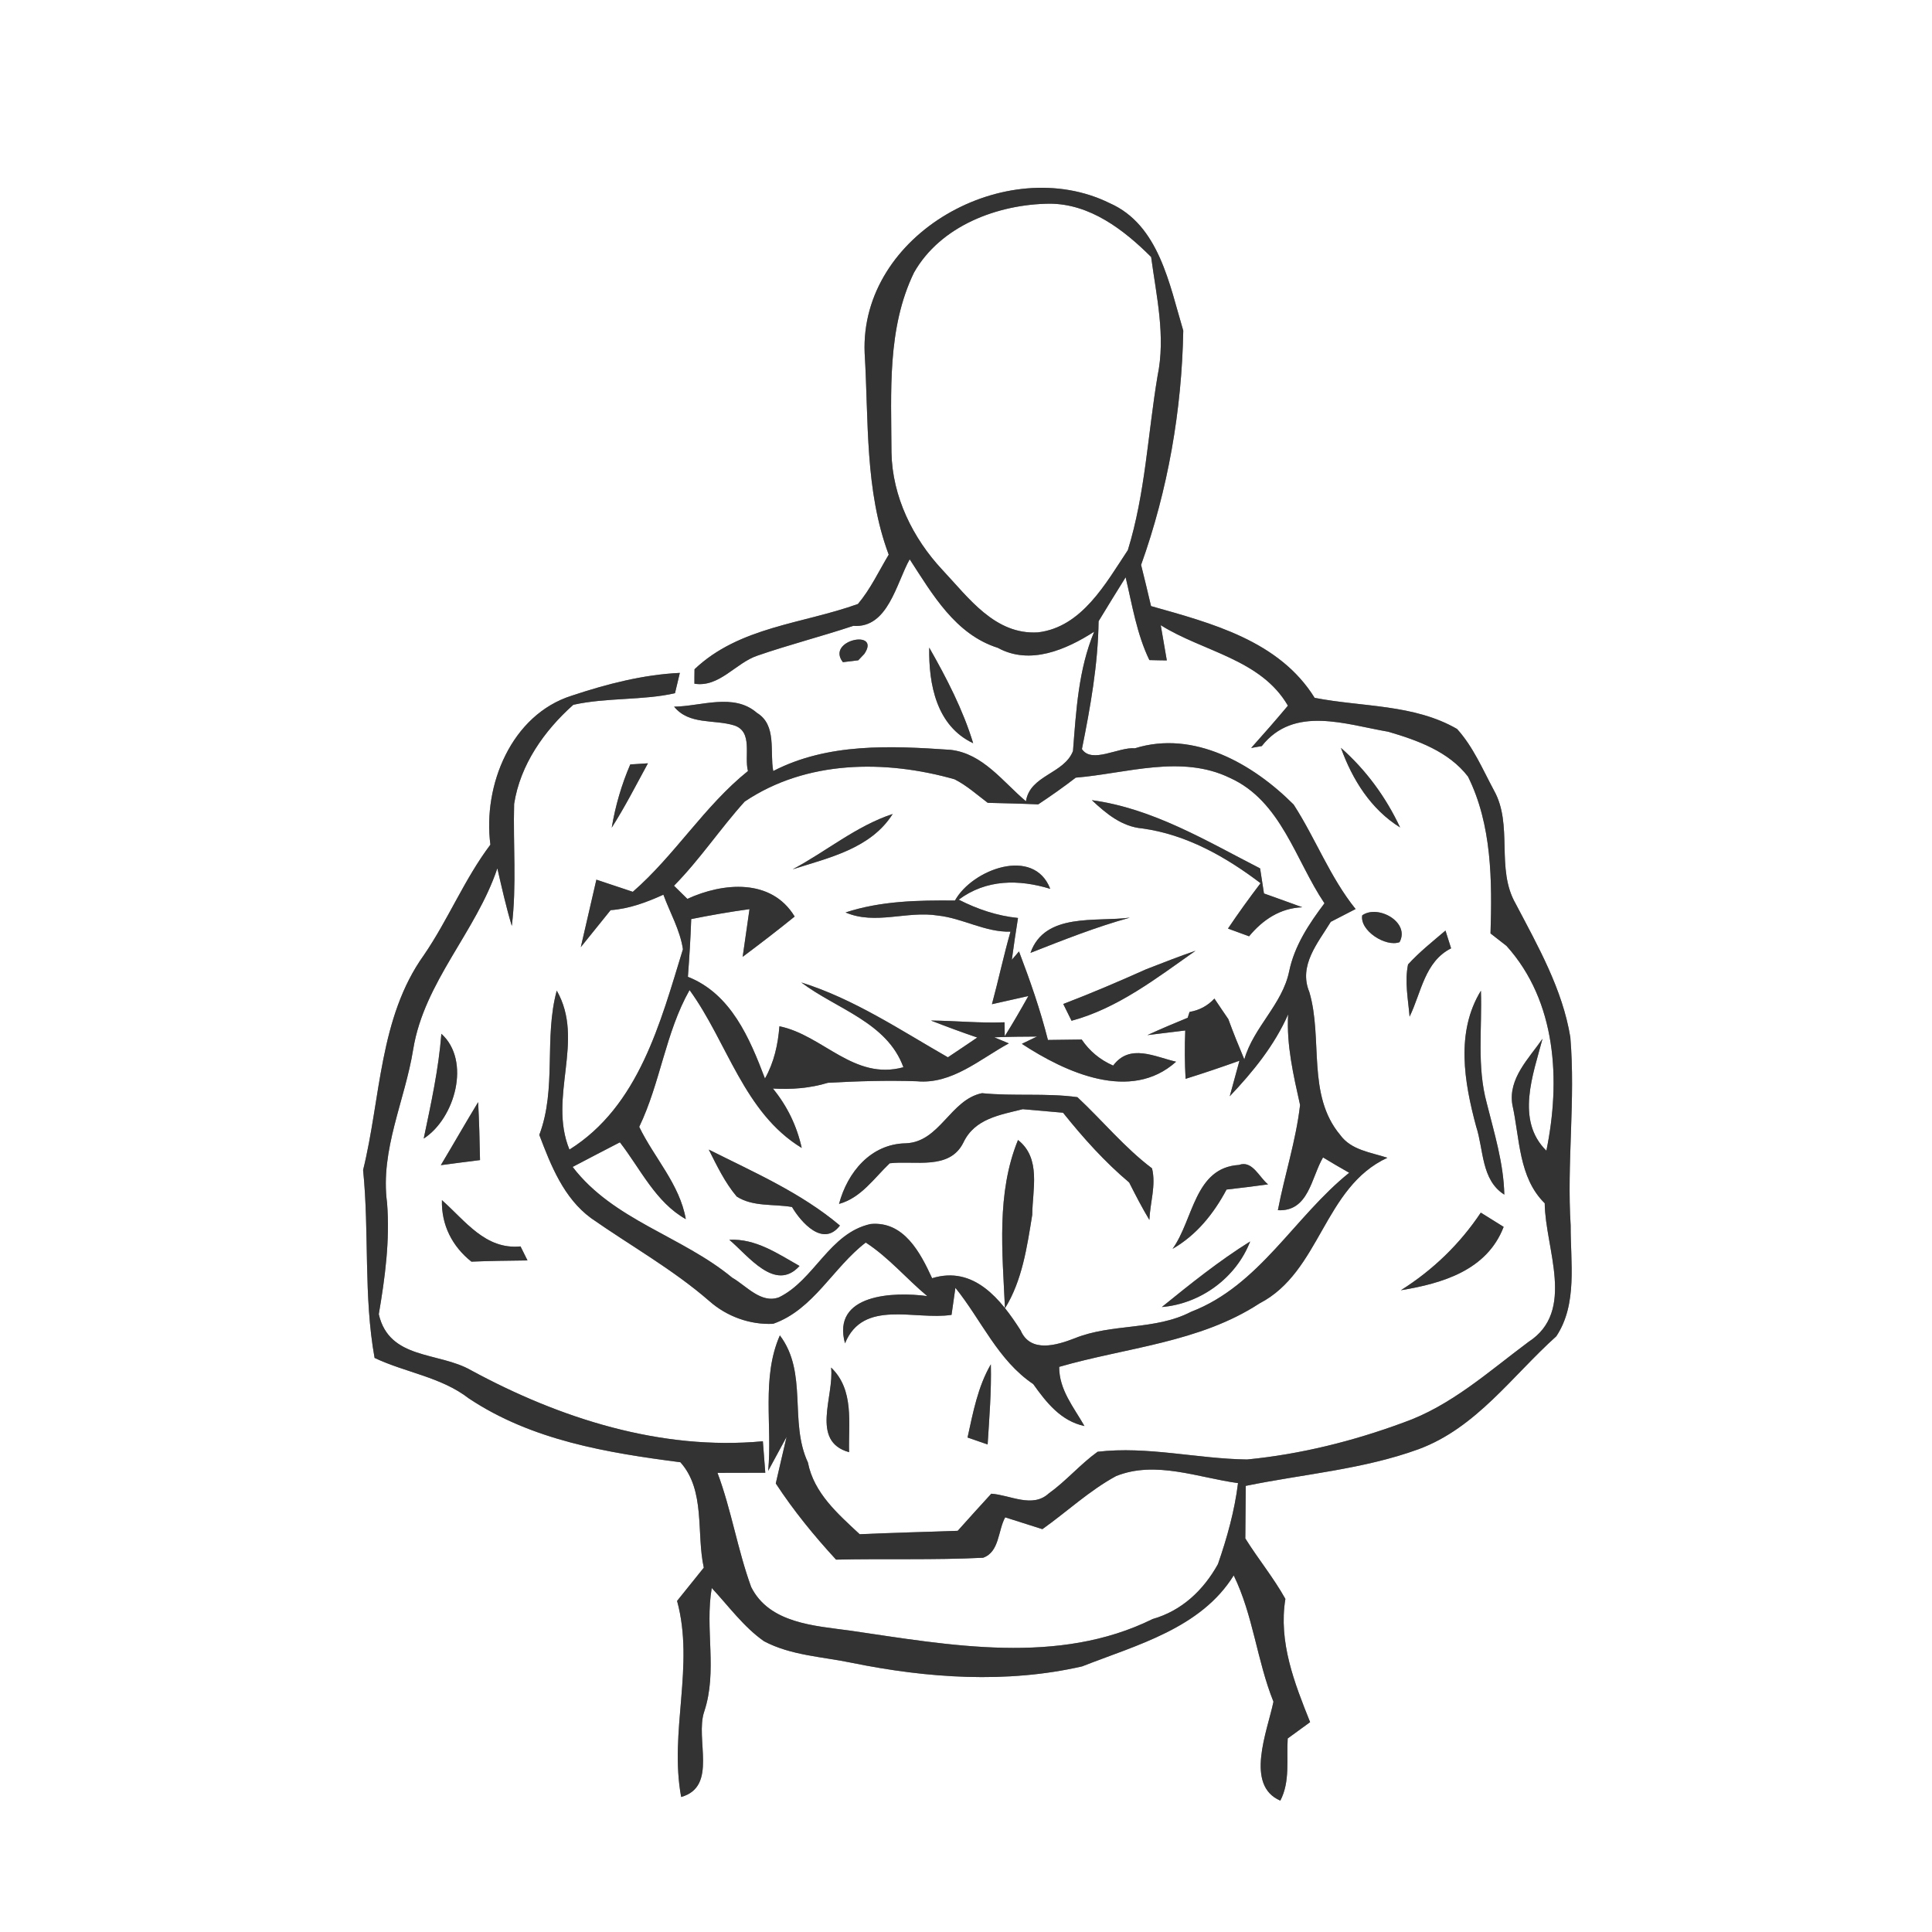 <?xml version="1.0" encoding="UTF-8" ?>
<!DOCTYPE svg PUBLIC "-//W3C//DTD SVG 1.1//EN" "http://www.w3.org/Graphics/SVG/1.1/DTD/svg11.dtd">
<svg width="175pt" height="175pt" viewBox="0 0 175 175" version="1.1" xmlns="http://www.w3.org/2000/svg">
<rect x="0" y="0" width="175" height="175" fill="#808080" stroke="none"/>
<g id="#ffffffff">
<path fill="#FFFFFF" opacity="1.00" d=" M 0.00 0.00 L 175.00 0.00 L 175.00 175.00 L 0.00 175.00 L 0.00 0.00 M 78.32 31.99 C 78.69 38.09 78.32 44.42 80.50 50.24 C 79.60 51.74 78.85 53.36 77.71 54.71 C 72.71 56.51 66.96 56.77 62.91 60.62 C 62.90 60.95 62.90 61.60 62.90 61.93 C 65.16 62.29 66.62 60.06 68.60 59.39 C 71.46 58.40 74.41 57.65 77.29 56.69 C 80.44 56.93 81.19 52.81 82.40 50.66 C 84.46 53.83 86.53 57.46 90.38 58.68 C 93.29 60.28 96.57 58.85 99.11 57.22 C 97.68 60.66 97.48 64.36 97.19 68.03 C 96.38 70.11 93.30 70.20 92.93 72.58 C 90.83 70.81 89.03 68.25 86.10 67.92 C 80.69 67.55 75.00 67.28 70.04 69.84 C 69.71 68.09 70.39 65.68 68.56 64.57 C 66.46 62.74 63.51 63.98 61.06 64.01 C 62.43 65.69 64.68 65.14 66.51 65.71 C 68.23 66.28 67.39 68.47 67.75 69.84 C 63.79 73.02 61.14 77.46 57.32 80.78 C 56.50 80.50 54.85 79.96 54.02 79.68 C 53.67 81.21 52.96 84.27 52.61 85.79 C 53.28 84.95 54.63 83.28 55.31 82.44 C 56.99 82.32 58.57 81.73 60.09 81.04 C 60.69 82.68 61.60 84.24 61.86 85.98 C 59.82 92.62 57.87 100.19 51.58 104.13 C 49.62 99.36 53.02 94.25 50.43 89.73 C 49.26 94.03 50.44 98.60 48.85 102.80 C 49.90 105.57 51.06 108.52 53.54 110.34 C 57.11 112.84 60.95 114.98 64.25 117.85 C 65.82 119.24 67.92 120.01 70.03 119.91 C 73.69 118.63 75.46 114.81 78.42 112.55 C 80.50 113.90 82.10 115.82 83.99 117.40 C 80.97 116.99 75.31 117.19 76.54 121.68 C 78.19 117.64 82.88 119.61 86.19 119.10 C 86.28 118.49 86.45 117.26 86.54 116.65 C 88.89 119.56 90.39 123.22 93.59 125.37 C 94.78 127.04 96.10 128.72 98.23 129.17 C 97.26 127.46 95.93 125.89 95.94 123.81 C 102.03 122.05 108.66 121.61 114.09 118.06 C 119.62 115.20 119.88 107.54 125.67 104.87 C 124.17 104.38 122.39 104.18 121.40 102.81 C 118.35 99.18 119.85 94.10 118.60 89.86 C 117.60 87.45 119.37 85.42 120.54 83.50 C 121.10 83.21 122.23 82.63 122.79 82.34 C 120.47 79.46 119.17 75.96 117.18 72.88 C 113.51 69.20 108.14 66.11 102.80 67.78 C 101.35 67.64 98.90 69.21 98.00 67.85 C 98.77 64.03 99.46 60.18 99.51 56.27 C 100.32 54.94 101.13 53.61 101.96 52.29 C 102.56 54.82 102.97 57.43 104.11 59.79 C 104.51 59.80 105.30 59.82 105.69 59.82 C 105.56 59.03 105.28 57.43 105.14 56.63 C 108.98 59.04 114.20 59.69 116.66 63.92 C 115.57 65.22 114.46 66.49 113.33 67.75 C 113.57 67.71 114.05 67.62 114.29 67.58 C 117.21 63.87 121.91 65.63 125.75 66.28 C 128.41 67.06 131.22 68.07 132.97 70.34 C 135.14 74.71 135.16 79.78 135.01 84.55 C 135.37 84.83 136.10 85.40 136.46 85.68 C 141.00 90.72 141.37 97.89 140.07 104.23 C 137.26 101.47 138.88 97.30 139.72 94.09 C 138.50 95.86 136.59 97.69 136.99 100.07 C 137.67 103.12 137.54 106.65 139.92 108.99 C 139.96 113.09 142.77 118.76 138.45 121.55 C 134.85 124.23 131.42 127.35 127.11 128.86 C 122.56 130.54 117.79 131.73 112.96 132.20 C 108.44 132.14 103.93 130.97 99.42 131.50 C 97.84 132.64 96.57 134.15 94.99 135.28 C 93.51 136.64 91.49 135.41 89.79 135.30 C 88.77 136.41 87.76 137.53 86.75 138.66 C 83.79 138.77 80.83 138.83 77.87 138.97 C 75.91 137.14 73.72 135.25 73.18 132.47 C 71.46 128.78 73.20 124.35 70.64 120.96 C 68.95 124.80 69.97 129.19 69.58 133.23 L 71.25 130.15 C 70.91 131.56 70.60 132.97 70.27 134.37 C 71.88 136.83 73.74 139.11 75.73 141.27 C 80.17 141.17 84.61 141.32 89.05 141.10 C 90.54 140.57 90.39 138.63 91.05 137.44 C 92.17 137.79 93.30 138.15 94.42 138.51 C 96.66 136.92 98.68 135.01 101.10 133.70 C 104.68 132.27 108.53 133.85 112.14 134.34 C 111.83 136.85 111.15 139.29 110.32 141.68 C 109.01 144.04 107.05 145.90 104.41 146.65 C 95.84 150.88 86.03 149.02 77.00 147.70 C 73.79 147.26 69.69 147.05 68.04 143.75 C 66.81 140.37 66.25 136.78 64.99 133.41 C 66.07 133.41 68.24 133.40 69.32 133.40 C 69.24 132.45 69.17 131.50 69.10 130.55 C 59.86 131.41 50.71 128.48 42.67 124.12 C 39.73 122.43 35.26 123.19 34.31 119.04 C 34.88 115.71 35.33 112.33 35.06 108.95 C 34.42 104.15 36.69 99.68 37.43 95.03 C 38.43 88.94 43.12 84.41 45.05 78.65 C 45.45 80.39 45.84 82.15 46.36 83.87 C 46.81 80.20 46.47 76.50 46.57 72.82 C 47.12 69.27 49.29 66.19 51.93 63.84 C 54.94 63.17 58.28 63.45 61.14 62.79 C 61.25 62.33 61.47 61.41 61.58 60.95 C 58.24 61.11 54.96 61.96 51.80 63.01 C 46.31 64.74 43.72 71.14 44.42 76.51 C 42.06 79.64 40.60 83.30 38.39 86.52 C 34.34 92.18 34.50 99.45 32.89 105.98 C 33.46 111.62 32.92 117.40 33.93 123.00 C 36.73 124.33 39.95 124.72 42.47 126.67 C 48.18 130.47 54.98 131.59 61.63 132.45 C 63.92 135.01 63.06 138.86 63.75 142.00 C 62.94 143.00 62.14 144.01 61.33 145.01 C 62.93 150.89 60.60 156.83 61.70 162.77 C 65.05 161.83 62.94 157.51 63.79 155.03 C 65.01 151.35 63.83 147.56 64.47 143.84 C 66.00 145.48 67.35 147.36 69.20 148.66 C 71.65 149.96 74.50 150.06 77.17 150.62 C 84.00 152.01 91.18 152.51 98.02 150.94 C 102.96 149.00 108.77 147.50 111.75 142.70 C 113.52 146.33 113.85 150.41 115.35 154.14 C 114.79 156.83 112.74 161.71 115.97 163.10 C 116.88 161.37 116.52 159.34 116.64 157.47 C 117.15 157.10 118.16 156.36 118.67 155.99 C 117.25 152.45 115.79 148.73 116.43 144.83 C 115.37 142.92 113.96 141.21 112.80 139.35 C 112.81 137.76 112.82 136.17 112.84 134.59 C 118.06 133.52 123.46 133.10 128.49 131.27 C 133.72 129.34 136.97 124.63 140.97 121.04 C 142.91 118.12 142.25 114.33 142.27 111.01 C 141.91 105.33 142.72 99.64 142.24 93.95 C 141.53 89.60 139.31 85.71 137.29 81.86 C 135.46 78.68 137.09 74.75 135.32 71.59 C 134.30 69.69 133.44 67.64 131.98 66.03 C 128.07 63.77 123.39 64.05 119.08 63.21 C 115.86 58.03 109.74 56.45 104.26 54.90 C 103.97 53.65 103.67 52.41 103.36 51.17 C 105.79 44.39 107.05 37.14 107.18 29.95 C 105.92 25.76 104.99 20.37 100.51 18.40 C 91.19 13.81 77.87 21.16 78.32 31.99 M 76.35 59.98 C 76.70 59.94 77.40 59.85 77.74 59.81 L 78.29 59.23 C 79.84 56.95 74.77 57.96 76.35 59.98 M 84.17 58.66 C 84.11 61.97 84.82 65.76 88.15 67.32 C 87.22 64.27 85.74 61.42 84.17 58.66 M 121.46 67.74 C 122.50 70.62 124.17 73.30 126.82 74.95 C 125.54 72.21 123.73 69.74 121.46 67.74 M 57.09 69.24 C 56.30 71.07 55.74 73.00 55.41 74.97 C 56.61 73.09 57.62 71.10 58.69 69.14 C 58.29 69.17 57.49 69.21 57.09 69.24 M 123.39 82.91 C 123.15 84.29 125.51 85.81 126.77 85.34 C 127.75 83.54 124.82 81.90 123.39 82.91 M 127.54 87.36 C 127.22 88.92 127.55 90.52 127.68 92.09 C 128.75 89.89 129.04 87.11 131.44 85.90 C 131.27 85.36 131.10 84.83 130.93 84.29 C 129.77 85.28 128.57 86.23 127.54 87.36 M 133.71 102.04 C 134.40 104.14 134.16 106.88 136.26 108.21 C 136.20 105.37 135.35 102.64 134.67 99.92 C 133.76 96.59 134.26 93.13 134.14 89.74 C 131.84 93.49 132.63 98.03 133.71 102.04 M 39.98 93.64 C 39.73 96.85 39.04 99.98 38.38 103.13 C 41.20 101.32 42.69 96.09 39.98 93.64 M 39.93 105.54 C 41.11 105.38 42.29 105.23 43.48 105.08 C 43.45 103.33 43.40 101.58 43.31 99.83 C 42.16 101.72 41.07 103.64 39.93 105.54 M 40.03 108.71 C 39.97 110.95 40.96 112.90 42.70 114.28 C 44.39 114.21 46.09 114.19 47.78 114.17 C 47.62 113.85 47.31 113.22 47.15 112.90 C 43.96 113.21 42.16 110.59 40.03 108.71 M 126.89 116.87 C 130.66 116.25 134.69 115.06 136.20 111.13 C 135.68 110.80 134.65 110.16 134.13 109.84 C 132.23 112.69 129.78 115.05 126.89 116.87 M 75.28 123.87 C 75.58 126.46 73.37 130.55 76.91 131.54 C 76.84 128.89 77.40 125.90 75.28 123.87 M 87.64 130.21 C 88.09 130.37 89.01 130.69 89.46 130.84 C 89.61 128.42 89.81 126.00 89.75 123.58 C 88.57 125.61 88.14 127.94 87.64 130.21 Z" />
<path fill="#FFFFFF" opacity="1.00" d=" M 82.79 24.69 C 85.20 20.44 90.38 18.50 95.06 18.45 C 98.72 18.45 101.80 20.81 104.27 23.28 C 104.75 26.85 105.60 30.46 104.85 34.06 C 103.97 39.31 103.74 44.72 102.16 49.83 C 100.16 52.84 98.00 56.81 94.02 57.28 C 90.13 57.52 87.74 54.15 85.38 51.64 C 82.68 48.76 80.82 44.98 80.75 40.98 C 80.73 35.52 80.34 29.74 82.79 24.69 Z" />
<path fill="#FFFFFF" opacity="1.00" d=" M 67.45 72.61 C 73.03 68.85 80.17 68.80 86.47 70.59 C 87.57 71.15 88.49 71.98 89.47 72.72 C 90.99 72.76 92.51 72.79 94.04 72.86 C 95.20 72.09 96.34 71.29 97.44 70.44 C 102.04 70.06 107.00 68.32 111.40 70.46 C 116.05 72.55 117.34 77.92 119.97 81.82 C 118.57 83.68 117.25 85.66 116.77 87.99 C 116.15 90.99 113.55 93.03 112.71 95.96 C 112.20 94.75 111.71 93.54 111.26 92.31 C 110.84 91.69 110.41 91.07 110.00 90.45 C 109.40 91.10 108.64 91.51 107.75 91.66 L 107.58 92.19 C 106.35 92.69 105.13 93.21 103.93 93.76 C 104.79 93.65 106.50 93.45 107.36 93.34 C 107.30 94.80 107.31 96.26 107.39 97.72 C 109.03 97.21 110.65 96.66 112.27 96.08 L 111.39 99.30 C 113.49 97.09 115.44 94.69 116.68 91.88 C 116.52 94.67 117.16 97.39 117.76 100.09 C 117.39 103.32 116.36 106.43 115.75 109.62 C 118.55 109.77 118.77 106.66 119.84 104.84 C 120.62 105.31 121.41 105.78 122.21 106.23 C 117.24 110.22 114.07 116.45 107.89 118.82 C 104.60 120.53 100.74 119.85 97.35 121.22 C 95.73 121.85 93.34 122.58 92.45 120.51 C 90.65 117.69 88.22 114.62 84.43 115.78 C 83.37 113.48 81.88 110.59 78.86 110.87 C 75.12 111.69 73.77 115.95 70.56 117.51 C 68.93 118.11 67.60 116.46 66.32 115.73 C 61.78 111.97 55.55 110.52 51.87 105.70 C 53.29 104.95 54.72 104.21 56.15 103.47 C 58.01 105.87 59.38 108.89 62.12 110.43 C 61.57 107.27 59.26 104.88 57.90 102.07 C 59.82 98.08 60.28 93.53 62.46 89.68 C 65.89 94.40 67.37 100.79 72.62 103.98 C 72.18 101.99 71.31 100.19 70.01 98.60 C 71.69 98.70 73.38 98.57 74.99 98.08 C 77.67 97.93 80.35 97.85 83.04 97.94 C 86.23 98.24 88.76 95.93 91.38 94.51 L 90.06 93.96 C 91.35 93.91 92.64 93.89 93.93 93.89 L 92.56 94.55 C 96.49 97.13 102.42 99.87 106.53 96.17 C 104.61 95.73 102.34 94.49 100.83 96.52 C 99.64 96.00 98.69 95.21 97.98 94.16 C 96.96 94.17 95.94 94.18 94.92 94.20 C 94.23 91.46 93.30 88.81 92.30 86.18 L 91.65 86.94 C 91.82 85.67 92.01 84.41 92.21 83.15 C 90.32 82.96 88.52 82.35 86.84 81.49 C 89.35 79.63 92.28 79.64 95.13 80.51 C 93.64 76.65 88.06 78.75 86.50 81.57 C 83.17 81.54 79.79 81.60 76.59 82.65 C 79.29 83.81 82.16 82.48 84.95 82.93 C 87.20 83.17 89.23 84.45 91.53 84.39 C 90.91 86.56 90.44 88.78 89.85 90.96 L 93.15 90.22 C 92.46 91.45 91.76 92.67 91.01 93.86 L 90.99 92.60 C 88.76 92.69 86.55 92.46 84.32 92.44 C 85.71 92.98 87.11 93.50 88.52 93.98 C 87.63 94.58 86.75 95.18 85.86 95.77 C 81.56 93.31 77.35 90.48 72.58 88.99 C 75.76 91.40 80.35 92.59 81.83 96.67 C 77.33 97.90 74.54 93.76 70.60 92.96 C 70.47 94.62 70.11 96.24 69.29 97.69 C 67.91 94.06 66.22 90.02 62.31 88.48 C 62.44 86.74 62.55 85.00 62.61 83.25 C 64.36 82.90 66.12 82.59 67.89 82.35 C 67.74 83.43 67.42 85.59 67.27 86.67 C 68.86 85.48 70.44 84.27 71.98 83.02 C 69.87 79.53 65.48 79.94 62.26 81.42 C 61.96 81.13 61.36 80.53 61.05 80.23 C 63.39 77.86 65.23 75.07 67.45 72.61 M 98.90 72.48 C 100.20 73.70 101.62 74.88 103.47 75.04 C 107.46 75.59 111.02 77.60 114.18 80.00 C 113.16 81.34 112.17 82.71 111.23 84.11 C 111.87 84.34 112.50 84.57 113.14 84.81 C 114.38 83.32 115.94 82.26 117.96 82.18 C 116.80 81.76 115.65 81.34 114.49 80.93 C 114.40 80.36 114.23 79.23 114.14 78.66 C 109.26 76.16 104.43 73.23 98.90 72.48 M 71.80 78.74 C 75.09 77.69 78.87 76.87 80.86 73.73 C 77.55 74.82 74.85 77.12 71.80 78.74 M 93.34 86.31 C 96.30 85.15 99.26 83.97 102.34 83.12 C 99.29 83.53 94.64 82.62 93.34 86.31 M 103.83 87.79 C 101.35 88.90 98.85 89.97 96.31 90.94 C 96.50 91.32 96.87 92.08 97.06 92.46 C 101.24 91.34 104.79 88.58 108.29 86.12 C 106.79 86.63 105.31 87.22 103.83 87.79 M 82.05 103.56 C 78.87 103.61 76.76 106.19 76.00 109.05 C 78.00 108.50 79.17 106.72 80.59 105.37 C 82.87 105.10 86.02 106.03 87.27 103.48 C 88.30 101.32 90.58 100.99 92.64 100.47 C 93.55 100.55 95.37 100.71 96.29 100.79 C 98.11 103.06 100.05 105.23 102.28 107.11 C 102.86 108.26 103.45 109.40 104.11 110.50 C 104.17 108.96 104.73 107.36 104.35 105.83 C 101.85 103.94 99.86 101.50 97.59 99.38 C 94.74 98.99 91.82 99.31 88.95 99.02 C 86.07 99.61 85.14 103.44 82.05 103.56 M 64.20 104.13 C 64.94 105.60 65.66 107.11 66.73 108.38 C 68.19 109.33 70.09 109.04 71.74 109.33 C 72.56 110.72 74.56 113.00 76.08 111.01 C 72.56 108.04 68.28 106.18 64.20 104.13 M 92.21 103.26 C 90.24 108.09 90.80 113.43 91.03 118.51 C 92.60 115.98 93.03 112.93 93.50 110.04 C 93.52 107.75 94.33 104.92 92.21 103.26 M 106.21 113.12 C 108.38 111.88 109.94 109.93 111.10 107.75 C 112.36 107.61 113.61 107.45 114.86 107.28 C 114.06 106.65 113.44 105.07 112.22 105.52 C 108.19 105.77 108.11 110.48 106.21 113.12 M 66.06 112.30 C 67.76 113.72 70.22 117.10 72.42 114.67 C 70.44 113.55 68.44 112.17 66.06 112.30 M 105.24 118.39 C 108.75 118.10 111.97 115.74 113.24 112.45 C 110.42 114.21 107.82 116.30 105.24 118.39 Z" />
</g>
<g id="#1d1e1dff">
<path fill="#333333" opacity="1.00" d=" M 78.32 31.99 C 77.87 21.16 91.19 13.81 100.51 18.40 C 104.99 20.37 105.92 25.76 107.18 29.95 C 107.05 37.14 105.79 44.39 103.36 51.17 C 103.67 52.41 103.97 53.65 104.26 54.90 C 109.74 56.45 115.86 58.03 119.08 63.21 C 123.39 64.05 128.07 63.77 131.98 66.03 C 133.44 67.64 134.30 69.69 135.32 71.59 C 137.09 74.75 135.46 78.68 137.29 81.86 C 139.31 85.71 141.53 89.60 142.24 93.95 C 142.72 99.64 141.91 105.33 142.27 111.01 C 142.25 114.33 142.91 118.12 140.97 121.04 C 136.97 124.63 133.72 129.34 128.49 131.27 C 123.46 133.10 118.06 133.52 112.84 134.59 C 112.82 136.17 112.81 137.76 112.80 139.35 C 113.96 141.21 115.37 142.92 116.43 144.83 C 115.79 148.73 117.25 152.45 118.67 155.99 C 118.16 156.36 117.15 157.10 116.64 157.47 C 116.52 159.34 116.88 161.37 115.97 163.10 C 112.74 161.71 114.79 156.83 115.35 154.14 C 113.85 150.41 113.52 146.33 111.75 142.70 C 108.77 147.50 102.96 149.00 98.02 150.94 C 91.18 152.51 84.00 152.01 77.17 150.62 C 74.50 150.06 71.65 149.96 69.20 148.66 C 67.35 147.36 66.00 145.48 64.47 143.84 C 63.83 147.56 65.01 151.35 63.79 155.03 C 62.94 157.51 65.05 161.83 61.70 162.77 C 60.60 156.83 62.93 150.89 61.33 145.01 C 62.14 144.01 62.94 143.00 63.75 142.00 C 63.06 138.86 63.92 135.01 61.63 132.45 C 54.98 131.59 48.18 130.47 42.47 126.67 C 39.95 124.72 36.73 124.33 33.93 123.00 C 32.92 117.40 33.46 111.62 32.89 105.98 C 34.50 99.45 34.34 92.18 38.39 86.52 C 40.60 83.30 42.06 79.64 44.42 76.51 C 43.72 71.14 46.31 64.74 51.80 63.01 C 54.96 61.96 58.24 61.11 61.58 60.95 C 61.47 61.41 61.25 62.33 61.14 62.79 C 58.28 63.45 54.94 63.17 51.93 63.84 C 49.29 66.19 47.12 69.27 46.57 72.82 C 46.47 76.50 46.81 80.20 46.36 83.87 C 45.84 82.15 45.45 80.39 45.05 78.65 C 43.12 84.41 38.43 88.94 37.43 95.03 C 36.69 99.68 34.42 104.15 35.06 108.95 C 35.33 112.33 34.88 115.71 34.31 119.04 C 35.26 123.19 39.73 122.43 42.67 124.12 C 50.71 128.48 59.86 131.41 69.10 130.55 C 69.17 131.50 69.24 132.45 69.32 133.40 C 68.24 133.40 66.07 133.41 64.99 133.41 C 66.25 136.78 66.81 140.37 68.04 143.75 C 69.69 147.05 73.79 147.26 77.00 147.70 C 86.03 149.02 95.84 150.88 104.41 146.65 C 107.05 145.90 109.01 144.04 110.32 141.68 C 111.15 139.29 111.83 136.85 112.14 134.34 C 108.53 133.85 104.68 132.27 101.10 133.70 C 98.68 135.01 96.66 136.92 94.42 138.51 C 93.30 138.15 92.17 137.79 91.05 137.44 C 90.39 138.63 90.54 140.57 89.05 141.10 C 84.61 141.32 80.17 141.17 75.73 141.27 C 73.74 139.11 71.88 136.83 70.27 134.37 C 70.60 132.97 70.91 131.56 71.25 130.15 L 69.58 133.23 C 69.97 129.19 68.95 124.80 70.64 120.96 C 73.20 124.35 71.46 128.78 73.18 132.47 C 73.72 135.25 75.91 137.14 77.87 138.97 C 80.83 138.83 83.79 138.77 86.75 138.66 C 87.76 137.53 88.77 136.41 89.79 135.30 C 91.49 135.41 93.51 136.64 94.99 135.28 C 96.57 134.15 97.84 132.64 99.42 131.50 C 103.93 130.97 108.44 132.14 112.96 132.20 C 117.79 131.73 122.56 130.54 127.11 128.86 C 131.42 127.35 134.85 124.23 138.45 121.55 C 142.77 118.76 139.96 113.09 139.92 108.99 C 137.54 106.65 137.67 103.12 136.99 100.07 C 136.59 97.69 138.50 95.86 139.72 94.09 C 138.88 97.30 137.26 101.47 140.07 104.23 C 141.37 97.89 141.00 90.72 136.46 85.68 C 136.10 85.40 135.37 84.83 135.01 84.55 C 135.16 79.78 135.14 74.71 132.97 70.34 C 131.22 68.07 128.41 67.06 125.75 66.28 C 121.91 65.63 117.21 63.87 114.29 67.58 C 114.05 67.62 113.57 67.71 113.33 67.75 C 114.46 66.49 115.57 65.22 116.66 63.92 C 114.20 59.69 108.98 59.04 105.14 56.63 C 105.28 57.43 105.56 59.03 105.69 59.82 C 105.30 59.82 104.51 59.80 104.11 59.79 C 102.97 57.43 102.56 54.82 101.96 52.29 C 101.13 53.61 100.32 54.94 99.51 56.27 C 99.46 60.18 98.77 64.03 98.00 67.85 C 98.90 69.21 101.35 67.64 102.80 67.78 C 108.14 66.11 113.51 69.20 117.18 72.88 C 119.17 75.96 120.47 79.46 122.79 82.34 C 122.23 82.63 121.10 83.21 120.54 83.50 C 119.37 85.42 117.60 87.45 118.60 89.86 C 119.85 94.10 118.35 99.18 121.40 102.81 C 122.39 104.18 124.17 104.38 125.67 104.87 C 119.88 107.54 119.62 115.20 114.09 118.06 C 108.66 121.61 102.03 122.05 95.94 123.81 C 95.93 125.89 97.26 127.46 98.23 129.17 C 96.10 128.72 94.78 127.04 93.59 125.37 C 90.39 123.22 88.89 119.56 86.54 116.65 C 86.45 117.26 86.28 118.49 86.19 119.10 C 82.88 119.61 78.19 117.64 76.54 121.68 C 75.31 117.19 80.97 116.99 83.99 117.40 C 82.10 115.82 80.50 113.90 78.42 112.55 C 75.46 114.81 73.69 118.63 70.03 119.91 C 67.92 120.01 65.82 119.24 64.25 117.85 C 60.95 114.98 57.11 112.84 53.54 110.34 C 51.06 108.52 49.90 105.57 48.85 102.80 C 50.44 98.60 49.26 94.03 50.43 89.73 C 53.02 94.25 49.62 99.36 51.58 104.13 C 57.87 100.19 59.82 92.62 61.86 85.98 C 61.60 84.24 60.69 82.68 60.09 81.04 C 58.57 81.73 56.99 82.32 55.31 82.44 C 54.63 83.28 53.28 84.95 52.61 85.79 C 52.96 84.27 53.67 81.21 54.02 79.68 C 54.85 79.96 56.50 80.50 57.32 80.78 C 61.14 77.46 63.79 73.02 67.75 69.84 C 67.39 68.47 68.23 66.28 66.51 65.71 C 64.68 65.14 62.43 65.69 61.06 64.01 C 63.51 63.98 66.46 62.74 68.56 64.57 C 70.39 65.68 69.71 68.09 70.04 69.84 C 75.00 67.28 80.69 67.55 86.10 67.92 C 89.03 68.25 90.83 70.81 92.93 72.58 C 93.30 70.20 96.38 70.11 97.19 68.03 C 97.48 64.36 97.68 60.66 99.11 57.22 C 96.57 58.85 93.29 60.28 90.38 58.68 C 86.53 57.46 84.46 53.83 82.40 50.66 C 81.19 52.81 80.44 56.93 77.29 56.69 C 74.41 57.65 71.46 58.40 68.60 59.39 C 66.62 60.06 65.16 62.29 62.90 61.93 C 62.90 61.60 62.90 60.95 62.91 60.62 C 66.96 56.77 72.71 56.51 77.71 54.71 C 78.85 53.36 79.60 51.74 80.50 50.24 C 78.32 44.42 78.69 38.09 78.32 31.99 M 82.79 24.69 C 80.34 29.74 80.73 35.52 80.75 40.98 C 80.82 44.98 82.68 48.76 85.38 51.64 C 87.74 54.15 90.13 57.52 94.02 57.28 C 98.00 56.81 100.16 52.84 102.16 49.83 C 103.74 44.72 103.97 39.31 104.85 34.06 C 105.60 30.46 104.75 26.85 104.27 23.28 C 101.80 20.81 98.72 18.45 95.06 18.45 C 90.38 18.50 85.20 20.44 82.79 24.69 M 67.45 72.61 C 65.23 75.07 63.39 77.86 61.05 80.23 C 61.36 80.53 61.96 81.13 62.26 81.42 C 65.48 79.94 69.87 79.53 71.98 83.02 C 70.44 84.27 68.86 85.48 67.27 86.67 C 67.42 85.59 67.74 83.43 67.89 82.35 C 66.12 82.59 64.36 82.90 62.61 83.25 C 62.55 85.00 62.44 86.74 62.31 88.48 C 66.22 90.02 67.91 94.06 69.29 97.69 C 70.11 96.24 70.47 94.62 70.60 92.96 C 74.54 93.76 77.33 97.90 81.83 96.67 C 80.35 92.59 75.76 91.40 72.58 88.99 C 77.35 90.48 81.56 93.31 85.86 95.77 C 86.75 95.18 87.63 94.58 88.52 93.98 C 87.11 93.50 85.71 92.98 84.32 92.44 C 86.55 92.46 88.76 92.69 90.99 92.60 L 91.01 93.86 C 91.76 92.67 92.46 91.45 93.15 90.22 L 89.85 90.96 C 90.44 88.78 90.91 86.56 91.53 84.39 C 89.23 84.45 87.20 83.17 84.95 82.93 C 82.16 82.48 79.29 83.81 76.59 82.65 C 79.79 81.60 83.17 81.54 86.50 81.57 C 88.06 78.75 93.64 76.65 95.13 80.51 C 92.28 79.64 89.35 79.63 86.84 81.49 C 88.52 82.35 90.32 82.96 92.21 83.15 C 92.01 84.41 91.82 85.67 91.65 86.94 L 92.30 86.18 C 93.30 88.81 94.23 91.46 94.92 94.20 C 95.94 94.18 96.96 94.17 97.98 94.16 C 98.69 95.21 99.64 96.00 100.83 96.52 C 102.34 94.49 104.61 95.73 106.53 96.17 C 102.42 99.87 96.49 97.13 92.56 94.55 L 93.93 93.89 C 92.64 93.89 91.35 93.91 90.06 93.96 L 91.38 94.51 C 88.76 95.93 86.23 98.24 83.04 97.94 C 80.35 97.85 77.67 97.93 74.99 98.08 C 73.38 98.57 71.69 98.70 70.01 98.60 C 71.31 100.19 72.18 101.99 72.62 103.98 C 67.37 100.79 65.89 94.40 62.46 89.68 C 60.28 93.53 59.82 98.08 57.90 102.07 C 59.26 104.88 61.57 107.27 62.12 110.43 C 59.38 108.89 58.01 105.87 56.15 103.47 C 54.72 104.21 53.29 104.95 51.87 105.70 C 55.55 110.52 61.78 111.97 66.32 115.73 C 67.60 116.46 68.93 118.11 70.56 117.51 C 73.77 115.95 75.12 111.69 78.86 110.87 C 81.88 110.59 83.37 113.48 84.43 115.78 C 88.22 114.62 90.65 117.69 92.45 120.51 C 93.34 122.58 95.73 121.85 97.35 121.22 C 100.74 119.85 104.60 120.53 107.89 118.82 C 114.07 116.45 117.24 110.22 122.21 106.23 C 121.41 105.78 120.62 105.31 119.84 104.84 C 118.77 106.66 118.55 109.77 115.75 109.62 C 116.36 106.43 117.39 103.32 117.76 100.09 C 117.16 97.39 116.52 94.67 116.68 91.88 C 115.44 94.69 113.49 97.09 111.39 99.30 L 112.27 96.08 C 110.65 96.66 109.03 97.21 107.39 97.72 C 107.31 96.26 107.30 94.80 107.36 93.34 C 106.50 93.45 104.79 93.65 103.93 93.76 C 105.13 93.21 106.35 92.69 107.58 92.19 L 107.75 91.66 C 108.64 91.51 109.40 91.10 110.00 90.45 C 110.41 91.07 110.84 91.69 111.26 92.31 C 111.71 93.54 112.20 94.75 112.71 95.96 C 113.55 93.03 116.15 90.99 116.77 87.99 C 117.25 85.66 118.57 83.68 119.97 81.82 C 117.34 77.92 116.05 72.55 111.40 70.46 C 107.00 68.32 102.04 70.06 97.44 70.44 C 96.34 71.29 95.20 72.09 94.04 72.86 C 92.51 72.79 90.99 72.76 89.47 72.72 C 88.49 71.98 87.57 71.15 86.47 70.59 C 80.17 68.80 73.03 68.85 67.45 72.61 Z" />
<path fill="#333333" opacity="1.00" d=" M 76.35 59.98 C 74.77 57.96 79.84 56.95 78.29 59.23 L 77.74 59.81 C 77.40 59.85 76.70 59.94 76.35 59.98 Z" />
<path fill="#333333" opacity="1.00" d=" M 84.17 58.66 C 85.74 61.42 87.22 64.27 88.15 67.32 C 84.82 65.76 84.11 61.97 84.17 58.66 Z" />
<path fill="#333333" opacity="1.00" d=" M 121.46 67.74 C 123.73 69.74 125.54 72.21 126.82 74.95 C 124.17 73.30 122.50 70.62 121.46 67.74 Z" />
<path fill="#333333" opacity="1.00" d=" M 57.09 69.24 C 57.49 69.21 58.29 69.17 58.69 69.14 C 57.62 71.10 56.61 73.09 55.41 74.97 C 55.74 73.00 56.30 71.07 57.09 69.24 Z" />
<path fill="#333333" opacity="1.00" d=" M 98.90 72.48 C 104.43 73.23 109.26 76.16 114.14 78.66 C 114.23 79.23 114.40 80.36 114.49 80.93 C 115.65 81.34 116.80 81.76 117.96 82.18 C 115.94 82.26 114.38 83.32 113.14 84.81 C 112.50 84.57 111.87 84.34 111.23 84.11 C 112.17 82.71 113.16 81.34 114.18 80.00 C 111.02 77.60 107.46 75.59 103.47 75.04 C 101.62 74.88 100.20 73.70 98.90 72.48 Z" />
<path fill="#333333" opacity="1.00" d=" M 71.80 78.74 C 74.85 77.12 77.55 74.82 80.86 73.73 C 78.87 76.87 75.09 77.69 71.80 78.74 Z" />
<path fill="#333333" opacity="1.00" d=" M 93.34 86.31 C 94.64 82.62 99.29 83.53 102.34 83.12 C 99.26 83.97 96.30 85.15 93.34 86.31 Z" />
<path fill="#333333" opacity="1.00" d=" M 123.39 82.91 C 124.82 81.90 127.75 83.54 126.77 85.34 C 125.51 85.81 123.15 84.29 123.39 82.91 Z" />
<path fill="#333333" opacity="1.00" d=" M 127.54 87.36 C 128.57 86.23 129.77 85.28 130.93 84.29 C 131.10 84.83 131.27 85.36 131.44 85.90 C 129.04 87.11 128.75 89.89 127.68 92.09 C 127.55 90.52 127.22 88.92 127.54 87.36 Z" />
<path fill="#333333" opacity="1.00" d=" M 103.83 87.79 C 105.31 87.22 106.79 86.63 108.29 86.12 C 104.79 88.58 101.24 91.34 97.06 92.46 C 96.87 92.08 96.50 91.32 96.31 90.94 C 98.85 89.97 101.35 88.90 103.83 87.79 Z" />
<path fill="#333333" opacity="1.00" d=" M 133.71 102.04 C 132.63 98.03 131.84 93.49 134.14 89.74 C 134.26 93.13 133.76 96.59 134.67 99.92 C 135.35 102.64 136.20 105.37 136.26 108.21 C 134.16 106.88 134.40 104.14 133.71 102.04 Z" />
<path fill="#333333" opacity="1.00" d=" M 39.98 93.64 C 42.69 96.09 41.20 101.32 38.38 103.13 C 39.04 99.98 39.73 96.85 39.98 93.64 Z" />
<path fill="#333333" opacity="1.00" d=" M 82.05 103.56 C 85.14 103.44 86.07 99.61 88.95 99.02 C 91.82 99.31 94.74 98.99 97.59 99.38 C 99.86 101.50 101.85 103.94 104.35 105.83 C 104.73 107.36 104.17 108.96 104.11 110.50 C 103.45 109.40 102.86 108.26 102.28 107.11 C 100.05 105.23 98.11 103.06 96.29 100.79 C 95.37 100.71 93.55 100.55 92.64 100.47 C 90.58 100.99 88.30 101.32 87.27 103.48 C 86.02 106.03 82.87 105.10 80.59 105.37 C 79.17 106.72 78.00 108.50 76.00 109.05 C 76.76 106.19 78.87 103.61 82.05 103.56 Z" />
<path fill="#333333" opacity="1.00" d=" M 39.93 105.54 C 41.07 103.64 42.16 101.72 43.31 99.83 C 43.40 101.58 43.45 103.33 43.48 105.08 C 42.29 105.23 41.11 105.38 39.93 105.54 Z" />
<path fill="#333333" opacity="1.00" d=" M 64.20 104.13 C 68.28 106.18 72.56 108.04 76.08 111.01 C 74.56 113.00 72.56 110.72 71.74 109.33 C 70.09 109.04 68.19 109.33 66.73 108.38 C 65.66 107.11 64.94 105.60 64.20 104.13 Z" />
<path fill="#333333" opacity="1.00" d=" M 92.21 103.26 C 94.33 104.92 93.52 107.75 93.50 110.04 C 93.03 112.93 92.60 115.98 91.03 118.51 C 90.80 113.43 90.24 108.09 92.21 103.26 Z" />
<path fill="#333333" opacity="1.00" d=" M 106.21 113.12 C 108.11 110.48 108.19 105.77 112.22 105.52 C 113.44 105.07 114.06 106.65 114.86 107.28 C 113.61 107.45 112.36 107.61 111.10 107.75 C 109.94 109.93 108.38 111.88 106.21 113.12 Z" />
<path fill="#333333" opacity="1.00" d=" M 40.03 108.71 C 42.16 110.59 43.96 113.21 47.15 112.90 C 47.31 113.22 47.62 113.85 47.78 114.17 C 46.09 114.19 44.39 114.21 42.70 114.28 C 40.96 112.90 39.97 110.95 40.03 108.71 Z" />
<path fill="#333333" opacity="1.00" d=" M 126.89 116.87 C 129.78 115.05 132.23 112.69 134.13 109.84 C 134.65 110.16 135.68 110.80 136.20 111.13 C 134.69 115.06 130.66 116.25 126.89 116.87 Z" />
<path fill="#333333" opacity="1.00" d=" M 66.06 112.30 C 68.44 112.17 70.44 113.55 72.42 114.67 C 70.22 117.10 67.76 113.72 66.06 112.30 Z" />
<path fill="#333333" opacity="1.00" d=" M 105.24 118.39 C 107.82 116.30 110.42 114.21 113.24 112.45 C 111.97 115.74 108.75 118.10 105.24 118.39 Z" />
<path fill="#333333" opacity="1.00" d=" M 75.28 123.87 C 77.40 125.90 76.84 128.89 76.91 131.54 C 73.37 130.55 75.58 126.46 75.28 123.87 Z" />
<path fill="#333333" opacity="1.00" d=" M 87.64 130.21 C 88.14 127.94 88.57 125.61 89.75 123.58 C 89.81 126.00 89.61 128.42 89.46 130.84 C 89.01 130.69 88.09 130.37 87.64 130.21 Z" />
</g>
</svg>
